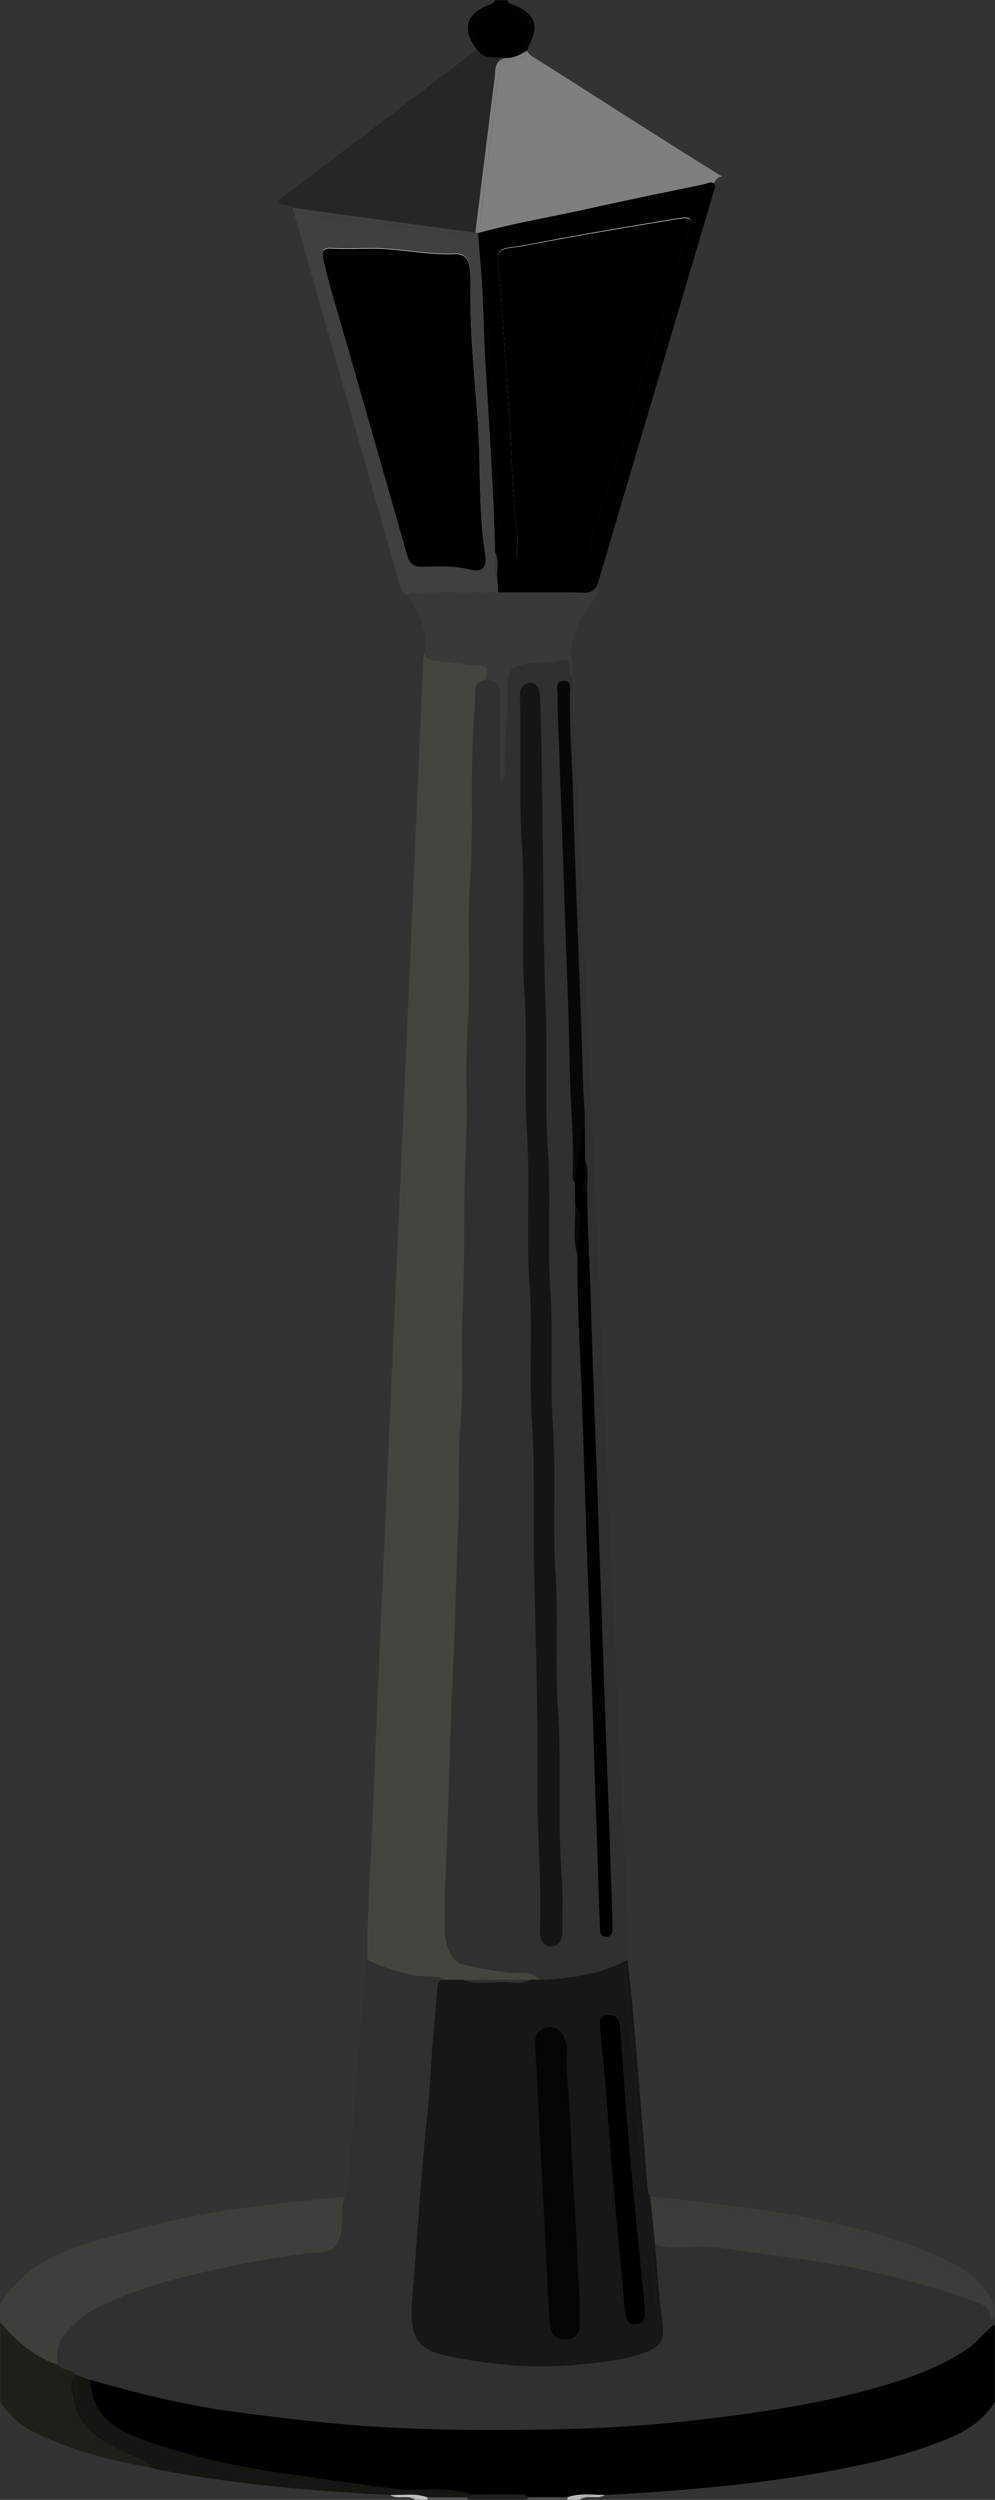 <svg data-v-2a183b29="" xmlns="http://www.w3.org/2000/svg" viewBox="0 0 398.19 1000.21" id="lampadaire">
  <rect x="0" y="0" width="398.19" height="1000.21" fill="#333333" stroke="none"/>
  <defs>
    <style>.cls-2{fill:#312f2f}.cls-3{fill:#3e3c39}.cls-4{fill:#7f7f7f}.cls-5{fill:#fff}.cls-6{fill:#181717}.cls-7{fill:#010101}.cls-8{fill:#bcbcbc}.cls-9{fill:#3b3838}.cls-10{fill:#070707}.cls-12{fill:#4e4f4d}.cls-14{fill:#45443f}.cls-15{fill:#1f201d}.cls-16{fill:#262626}.cls-17{fill:#404040}.cls-18{fill:#151612}.cls-19{fill:#4f4f4c}.cls-20{fill:#bfbfbe}.cls-21{fill:#403e3a}.cls-22{fill:#1e1f19}</style>
    <filter id="softGlowLampadaire1" height="500%" width="500%" x="-75%" y="-75%">
      <!-- Thicken out the original shape -->
      <feMorphology operator="dilate" radius="12" in="SourceAlpha" result="thicken" id="feMorphology815" />
      <!-- Use a gaussian blur to create the soft blurriness of the glow -->
      <feGaussianBlur in="thicken" stdDeviation="31" result="blurred" id="feGaussianBlur817" />
      <!-- Change the colour -->
      <feFlood flood-color="#FAF796" result="glowColor" id="feFlood819" flood-opacity="1" />
      <!-- Color in the glows -->
      <feComposite operator="in" result="softGlow_colored" id="feComposite821" in="glowColor" in2="blurred" />
      <!--	Layer the effects together -->
      <feMerge id="feMerge827">
        <feMergeNode in="softGlow_colored" id="feMergeNode823" />
        <feMergeNode in="SourceGraphic" id="feMergeNode825" />
      </feMerge>
    </filter>
    <radialGradient id="grad1" cx="50%" cy="50%" r="50%" fx="50%" fy="50%">
      <stop offset="0%" style="stop-color:rgb(247, 241, 148);stop-opacity:1" />
      <stop offset="100%" style="stop-color:rgb(243, 234, 95);stop-opacity:1" />
    </radialGradient>
  </defs>
  <path d="M188.53 228.68c-6.1-1.5-12.18-1.18-18.26-1-4 .12-5.57-1.49-6.58-5.07q-13.44-47.31-27.07-94.56c-2.25-7.84-4.67-15.63-6.32-23.63-.72-3.49.27-4.3 3.61-4.09 4.48.29 9 .07 13.48.07 11.87-.45 23.54 2.65 35.38 2.16 3.58-.15 5.57 1.55 6 5.09a30.81 30.81 0 01.46 4.46c-.56 18.84 1.44 37.61 2.83 56.31 1.32 17.76.25 35.61 2.94 53.28 1 6.41-.83 8.37-6.47 6.98zm33.8-.79c-4.53-.66-9.78 1.51-12.89-1.06s-1-7.84-1.5-11.91c-2.08-16.18-2.23-32.5-3.32-48.75-1.16-17.08-2.23-34.16-3.59-51.23s-2.52-13.35 11.81-16.1c19.44-3.74 39-7 58.5-10.22 6.46-1.07 6.76-.52 4.81 5.7-13.34 42.56-26.78 85.08-39.92 127.68-1.43 4.62-3.35 6.68-8.17 5.93a36.74 36.74 0 00-5.73-.04z" transform="translate(-.9 -.9)" class="lampadaire-glow"></path>
  <g id="Corps">
    <path transform="translate(-.9 -.9)" class="" d="M399 931v31c-6.85 10.89-18.23 14.7-29.46 18.61a202.83 202.83 0 01-24 6.45c-33.77 7.33-68.06 10.2-102.47 12.07-5 0-10.07-.84-15 .92L212 1000c-1.27-1.56-3-1-4.63-1-5.79-.06-11.58 0-17.37 0a50.18 50.18 0 00-13.15-2c-5.82-.18-11.7.42-17.45-.25-13.91-1.63-27.75-3.85-41.64-5.75-19.53-2.63-38.76-6.64-57.41-13.1-11.65-4-22.3-9.37-23.25-23.62l.51.17c4.92 1.53 9.82 3.14 14.82 4.44C92 969.17 132.38 973 173 974.27a765.38 765.38 0 0084.31-1.64c25.93-2 51.69-5 77.1-10.57 16.29-3.54 32.36-8 47.22-15.82 6.96-3.68 13.52-7.96 17.37-15.24z"></path>
    <path d="M399 928v3c-4 2.5-6.49 6.6-10.37 9.29-12.09 8.4-25.83 12.83-39.78 16.67-20 5.5-40.44 8.64-61 11.23a590.79 590.79 0 01-61 4.61c-32.07.71-64.15.61-96.15-2.65q-19.53-2-38.95-4.72c-18.56-2.63-36.7-7.19-54.75-12.35L31 951c-1.78-2.33-5.28-1.58-7-4-.23-4.37-.17-8.7 2.86-12.29a42.32 42.32 0 0114-11.06c15.94-7.68 33-12 50.18-15.57 12.92-2.72 25.92-5.13 39.13-6.18 4-.32 6.14-2.42 7.1-6.84 1.06-4.88-.24-9.92 1.46-14.62.39-.16.77-.33 1.16-.52a6.61 6.61 0 001.54-4.11c1.82-20 3.29-40 5.15-60 .93-10.09 1.44-20.21 2.66-30.26a72.79 72.79 0 0017.35 5.57c4.15.89 8.54-.28 12.45 1.8-1.62 0-2.86.29-3 2.4-.59 7.75-1.37 15.48-2 23.23-.74 9.57-1.14 19.18-2.14 28.72-1.62 15.47-2.81 31-3.92 46.47-.67 9.25-1.45 18.48-2.16 27.72-1.25 16.24 3.41 19.93 15.93 22.38 16.42 3.23 33 4.72 49.81 3.15 8.76-.82 17.48-1.62 25.88-4.34s9.61-5.44 8.41-14.12c-1.36-9.82-1.88-19.75-2.77-29.62 4.54 1.29 9.21 1.25 13.83 1a91.15 91.15 0 0119.3 1.34c16.12 2.45 32.36 4.05 48.4 7.4a330.4 330.4 0 0147.68 13.54c2.56.95 4.71 2.24 4.8 5.61.05 2.9 1.25.07 1.91.2z" transform="translate(-.9 -.9)" class="cls-2"></path>
    <path d="M399 923v5c-1.59-4.66-5.14-7-9.63-8.42-2.05-.64-4.05-1.49-6.1-2.17-38.16-12.62-77.54-17.77-117.52-19.29a4.27 4.27 0 00-2.73.59l-1.83-18.14c2.71 1.36 5.75 1.44 8.65 1.66a477.16 477.16 0 0163.07 9.32c16.11 3.46 32 7.61 46.75 15.36 6.49 3.42 12.82 7.15 16.27 14.15.58 1.19 1.4 2.33 3.07 1.94z" transform="translate(-.9 -.9)" class="cls-3"></path>
    <path d="M399 928c-.66-.13-1.86 2.7-1.94-.17-.09-3.37-2.24-4.66-4.8-5.61a330.4 330.4 0 00-47.68-13.54c-16-3.35-32.28-4.95-48.4-7.4a91.15 91.15 0 00-19.3-1.34c-4.62.29-9.29.33-13.83-1v-.27a4.27 4.27 0 012.73-.59c40 1.52 79.36 6.67 117.52 19.29 2.05.68 4.05 1.53 6.1 2.17 4.46 1.46 8.01 3.8 9.6 8.46z" transform="translate(-.9 -.9)" class="cls-3"></path>
    <path d="M399 923c-1.67.39-2.49-.75-3.07-1.94-3.45-7-9.78-10.73-16.27-14.15C365 899.16 349 895 332.91 891.55a477.16 477.16 0 00-63.07-9.32c-2.9-.22-5.94-.3-8.65-1.66 0-.27-.05-.53-.08-.8 25.43 2.58 50.82 5.38 75.78 11.18a222.75 222.75 0 0130.5 9c12.61 4.9 25 9.99 31.61 23.05z" transform="translate(-.9 -.9)" class="cls-3"></path>
    <path d="M388.63 940.29c3.88-2.69 6.37-6.79 10.37-9.29-3.85 7.28-10.41 11.56-17.36 15.24-14.86 7.86-30.93 12.28-47.22 15.82-25.41 5.52-51.17 8.52-77.1 10.57a765.38 765.38 0 01-84.32 1.64c-40.63-1.26-81-5.1-120.58-15.38-5-1.3-9.9-2.91-14.82-4.44l-.51-.17q0-.59-.06-1.2c18 5.16 36.15 9.72 54.73 12.35q19.42 2.76 39 4.72c32 3.26 64.08 3.36 96.15 2.65a590.79 590.79 0 0061-4.61c20.57-2.59 41-5.73 61-11.23 13.89-3.84 27.63-8.27 39.72-16.67z" transform="translate(-.9 -.9)" class=""></path>
    <path d="M290 71.6c-1.86 0-2.7 1.28-3.44 2.71-1.13-.9-2.51 0-3.73.28-15.46 3.23-30.93 6.38-46.35 9.81-14.63 3.25-29.43 5.72-43.91 9.67a1.41 1.41 0 00-1.11-.19c1.46-1.95 1.65-4.31 1.91-6.62 1.92-17 4.49-33.92 6.4-50.92.44-4 1.05-7.78 3.39-11h.34c3.2-.47 6.64-.47 8.35-3.88 1 1.55 2.67 2.37 4.17 3.32 24.79 15.66 49.4 31.63 73.98 46.82z" transform="translate(-.9 -.9)" class="cls-4"></path>
    <path d="M287.22 75.14L239.94 235c-.38.15-.76.28-1.15.4a2.11 2.11 0 000-.25c8.11-28.69 16.82-57.21 25.17-85.84 6.54-22.38 13.28-44.71 19.8-67.1.66-2.24 1.3-4.48 2.14-6.65a1.19 1.19 0 00.08-.16zm0 0l-1.22.25c.19-.36.37-.72.55-1.08a2.79 2.79 0 01.67.83z" transform="translate(-.9 -.9)" class=""></path>
    <path d="M286.55 74.31c-.18.36-.36.72-.55 1.08-29.53 6-58.95 12.58-88.47 18.68-1.48.31-3 .82-4.46.44l-.23-.24a1.62 1.62 0 00-.28-.2c14.48-3.95 29.28-6.42 43.91-9.67 15.42-3.43 30.89-6.58 46.35-9.81 1.18-.26 2.6-1.18 3.73-.28z" transform="translate(-.9 -.9)" class=""></path>
    <path d="M286 75.39a1.19 1.19 0 01-.08.16c-.84 2.17-1.48 4.41-2.14 6.65-6.52 22.39-13.26 44.72-19.8 67.1-8.35 28.63-17.06 57.15-25.17 85.84a2.11 2.11 0 010 .25c-4.08 1.29-8.32 1.08-12.54 1.08-6.64 0-13.27-.05-19.9 0-2 0-4.1-.21-5.81 1.15 1-1.66.79-3.55.54-5.45-1.06-3.54-.71-7.14-.54-10.74.48-11.34-.75-22.62-1.37-33.91q-1.28-23.16-2.52-46.32c-.75-14.12-1.75-28.23-2.19-42.36a6.47 6.47 0 00-1.39-4.35c1.5.38 3-.13 4.46-.44C227.05 88 256.47 81.4 286 75.39zm-9.85 18.72c2-6.22 1.65-6.78-4.81-5.7-19.53 3.24-39.06 6.48-58.5 10.22-14.33 2.75-13.16-.85-11.81 16.1s2.43 34.15 3.59 51.23c1.09 16.25 1.24 32.57 3.32 48.75.52 4.07-1.53 9.39 1.5 11.91s8.36.4 12.89 1.06a36.74 36.74 0 015.73 0c4.82.75 6.74-1.31 8.17-5.93 13.14-42.56 26.58-85.09 39.92-127.64z" transform="translate(-.9 -.9)"></path>
    <path d="M271.34 88.41c6.46-1.08 6.76-.52 4.81 5.7-13.34 42.55-26.78 85.08-39.92 127.69-1.43 4.62-3.35 6.68-8.17 5.93a36.74 36.74 0 00-5.73 0c-4.53-.66-9.78 1.51-12.89-1.06s-1-7.84-1.5-11.91c-2.08-16.18-2.23-32.5-3.32-48.75-1.16-17.08-2.23-34.16-3.59-51.23s-2.52-13.35 11.81-16.1c19.44-3.79 38.97-7.03 58.5-10.27z" transform="translate(-.9 -.9)" class="cls-5"></path>
    <path d="M265.82 928.6c1.2 8.68 0 11.4-8.41 14.12s-17.12 3.52-25.88 4.34c-16.79 1.57-33.39.08-49.81-3.15-12.52-2.45-17.18-6.14-15.93-22.38.71-9.24 1.49-18.47 2.16-27.72 1.11-15.51 2.3-31 3.92-46.47 1-9.54 1.4-19.15 2.14-28.72.61-7.75 1.39-15.48 2-23.23.16-2.11 1.4-2.37 3-2.4l.11.1a.74.74 0 010 .21c-2.17 3.77-2.13 8-2.47 12.13q-3.48 41.27-6.95 82.53c-1 12.1-2 24.2-2.79 36.32-.62 10 3.23 15.27 12.93 17.8a123.94 123.94 0 0019.72 3c18.49 1.76 36.89 1.79 55-3.09 9.6-2.59 10.55-4.48 9.48-14.19-.91-8.26-1.3-16.58-2.24-24.84a5.72 5.72 0 01.77-3.85 2 2 0 01.42-.36l.09.22c.86 9.88 1.38 19.81 2.74 29.63z" transform="translate(-.9 -.9)" class="cls-6"></path>
    <path d="M264 927.81c1.07 9.71.12 11.6-9.48 14.19-18.09 4.88-36.49 4.85-55 3.09a123.94 123.94 0 01-19.72-3c-9.7-2.53-13.55-7.82-12.93-17.8.75-12.12 1.79-24.22 2.79-36.32q3.42-41.26 6.95-82.53c.34-4.09.3-8.36 2.47-12.13a.74.74 0 000-.21c2.11 1.83 4.68 1.39 7.17 1.38 8.87-.11 17.74-.09 26.6 0 1.53-.08 3.06-.17 4.11-1.45 1.4 1.51 3.28 1.48 5.05 1.29 7.92-.86 15.8-2 23.35-4.66 2-.7 4.18-1.33 5.63-3 .76 7.08 1.13 14.21 1.77 21.31 1.69 18.85 3.12 37.72 4.79 56.57.46 5.19-.21 10.68 2.64 15.5a6.4 6.4 0 00.76.43 31.49 31.49 0 002 18.3 2 2 0 00-.42.36 5.72 5.72 0 00-.77 3.85c.95 8.25 1.34 16.57 2.24 24.83zm-8.7 3c3.12-.19 3.86-2.71 3.67-5.49v-1c-2-20.22-4.08-40.44-5.9-60.67-1.53-17.13-2.78-34.29-4-51.44-.23-3.12-1.24-5.2-4.63-5.21-3.81 0-3.57 2.87-3.37 5.35.56 6.75 1.38 13.48 1.94 20.23 1.08 13.18 2 26.39 3.1 39.57 1.55 17.78 3.32 35.53 4.87 53.31.23 3.04.87 5.6 4.33 5.38zm-22.3 0v-8.49c-.16-4.47-.62-9-.78-13.37-.74-20.37-2.33-40.7-3.11-61.06-.36-9.11-1.75-18.19-1.21-27.35a10.46 10.46 0 00-1-4.32c-1.25-3.11-3.57-4.87-7-4.2s-5 2.95-4.9 6.46c.11 4.63.63 9.27.82 13.86.8 20.2 2 40.37 3.09 60.56.66 12.74 1 25.49 2.07 38.2.36 4.3 3.18 5.82 6.75 5.71 3.41-.05 5.27-2.4 5.27-5.94z" transform="translate(-.9 -.9)" class="cls-6"></path>
    <path d="M263 898.71v.27l-.09-.22.09-.05zm-1.81-18.14l1.81 18.14h-.06a31.49 31.49 0 01-2-18.3 1 1 0 00.25.16z" transform="translate(-.9 -.9)" class="cls-6"></path>
    <path d="M261.11 879.77c0 .27.05.53.08.8a1 1 0 01-.2-.11z" transform="translate(-.9 -.9)" class="cls-6"></path>
    <path d="M261.11 879.77l-.12.69a6.4 6.4 0 01-.76-.43c-2.85-4.82-2.18-10.31-2.64-15.5-1.67-18.85-3.1-37.72-4.79-56.57-.64-7.1-1-14.23-1.77-21.31a5.8 5.8 0 001.07-1.7c.93 9.38 2 18.75 2.75 28.13q2.72 31.73 5.21 63.47a6.35 6.35 0 001.05 3.22z" transform="translate(-.9 -.9)" class="cls-6"></path>
    <path d="M259 925.35c.19 2.78-.55 5.3-3.67 5.49-3.46.22-4.1-2.34-4.36-5.35-1.55-17.78-3.32-35.53-4.87-53.31-1.15-13.18-2-26.39-3.1-39.57-.56-6.75-1.38-13.48-1.94-20.23-.2-2.48-.44-5.36 3.37-5.35 3.39 0 4.4 2.09 4.63 5.21 1.25 17.15 2.5 34.31 4 51.44 1.82 20.23 3.92 40.45 5.9 60.67.04.33.04.65.04 1z" transform="translate(-.9 -.9)" class=""></path>
    <path d="M249.28 712.12c1.05 24.27 2.84 48.52 2.82 72.83l-1.18.63c0-.31-.06-.61-.1-.92-1-9.45-.73-19-1.09-28.42-.74-18.94-1.65-37.89-2.49-56.83-.8-17.93-1.17-35.9-2.62-53.81-.65-8-.6-16-.89-23.93-.41-11.14-1-22.28-1.46-33.41-.77-19.1-1.27-38.26-2.62-57.26-.56-8-.7-16-.89-23.93-.3-12.31-.89-24.63-1.46-36.91-.85-18.06-1-36.16-2.57-54.2-.72-8.27-.53-16.6-.84-24.89-.45-11.46-.9-22.94-1.49-34.37-.92-17.9-1.37-35.82-2.51-53.72-.36-5.6-.69-11.23-.93-16.86v-7.42c0-1.42.43-3.39-.36-4.5v-2.71a2 2 0 00.73.47 2.74 2.74 0 00.5.07l3.2 69.33q3.38 75.62 6.68 151.22 2.28 51.91 4.49 103.82l5.08 115.72z" transform="translate(-.9 -.9)" class="cls-2"></path>
    <path d="M252.1 785a5.8 5.8 0 01-1.07 1.7c0-.36-.07-.72-.11-1.07z" transform="translate(-.9 -.9)" class="cls-6"></path>
    <path d="M250.92 785.58c0 .35.08.71.11 1.07-1.45 1.64-3.63 2.27-5.63 3-7.55 2.64-15.43 3.8-23.35 4.66-1.77.19-3.65.22-5.05-1.29 11.8-.49 23.32-2.02 33.92-7.44z" transform="translate(-.9 -.9)" class="cls-6"></path>
    <path d="M250.82 784.66c0 .31.07.61.1.92-10.6 5.42-22.12 6.95-33.92 7.42l.18-.26c-.59-2.75-2.91-2.86-5-3.3-5.07-1-10.27-1-15.37-1.85-14.37-2.45-16.32-4.58-16.22-19.29.19-26.47 1.68-52.9 2.84-79.34.77-17.63 1.27-35.27 2-52.9 1-25.61 1.11-51.26 2.12-76.88.67-17-.09-34 .83-50.95 1-19.28.08-38.62 1.12-57.94.9-16.62 0-33.28.86-49.95 1.06-21.27.21-42.62 1.1-63.94.77-18.29-.2-36.64 1.14-54.94.2-2.72.4-5.33 2.59-7.3.15-.26.29-.51.41-.75 3.44 2.31 4.12 5.74 4 9.81-.23 7.81-.21 15.63 0 23.43.06 2.26-1.05 6.1 1.37 6.81a2.77 2.77 0 00.91.13c3.22 0 2.63-4.45 2.55-7.12-.28-10 1.53-19.88 1.16-29.86-.11-2.67.11-5.83 2.8-7.05 5.24-2.37 11-2 16.66-2.36 2.74-.16 2.25 2.94 3.59 4.29 0 .55-.07 1.09 0 1.62v1.09a2.41 2.41 0 00-2.25-.84c-3.4.15-2.33 3.49-2.33 5.62 0 8.47.49 16.94.76 25.4.62 18.93 1.45 37.86 2 56.79.66 22.27 1.74 44.52 2.11 66.79.23 14.31 1.73 28.58 1.16 42.9-.05 1.16-.08 2.35.92 3.24l.06 9c.44 6.67-1.12 13.44.93 20-.12 19.62 1.17 39.2 1.83 58.79l2 60.29c.62 18.6 1.33 37.19 2 55.79.68 19.76 1.3 39.52 2 59.28.41 11.46.66 22.93 1.16 34.39.08 1.83-.14 4.11 2.37 4.21 3 .11 2.67-2.4 2.65-4.36-.06-7.81-.52-15.61-.77-23.41-.6-18.76-1.37-37.52-2-56.28l-2-57.79c-.64-18.76-1.34-37.52-2-56.28-.68-19.6-1.41-39.19-2-58.79-.39-13.63-1.38-27.24-1.32-40.88-.32-4.35 1.06-8.82-.89-13.06q0-6.45-.11-12.91c.18-6.15-.54-12.28-.7-18.4-.48-19.11-1.34-38.2-2-57.3-.68-18.93-1.43-37.87-1.94-56.8-.31-11.16-1.13-22.31-1.28-33.47.24 5.63.57 11.26.93 16.86 1.14 17.9 1.59 35.82 2.51 53.72.59 11.43 1 22.91 1.49 34.37.31 8.29.12 16.62.84 24.89 1.57 18 1.72 36.14 2.57 54.2.57 12.28 1.16 24.6 1.46 36.91.19 8 .33 16 .89 23.93 1.35 19.08 1.85 38.21 2.62 57.31.45 11.13 1 22.27 1.46 33.41.29 8 .24 16 .89 23.93 1.45 17.91 1.82 35.88 2.62 53.81.84 18.94 1.75 37.89 2.49 56.83.32 9.41.02 18.92 1.05 28.37zm-29.53-5c3.14.12 4.75-2.54 4.73-5.83v-12c0-6.15-.56-12.27-.83-18.4-.85-19.44.29-38.91-1-58.39-1.21-18.24.2-36.56-1-54.88-1.25-19.58.23-39.24-1.05-58.88-1.18-17.92.25-35.9-1-53.89-1.26-18.74.24-37.57-1-56.38s-.12-37.9-.89-56.88c-.92-22.59-.78-45.25-1.17-67.87-.33-19-.3-37.93-1.09-56.88-.09-2.17-.49-4-2.56-5a3.44 3.44 0 00-3.74.49c-1.89 1.42-1.79 3.44-1.73 5.45.57 19.62-.51 39.24.81 58.89s-.32 39.56 1 59.37c1.25 18.41-.24 36.9 1 55.38 1.32 20.08-.33 40.24 1 60.38 1.25 18.58-.27 37.24 1 55.89 1.29 19.24.45 38.57.85 57.87.58 28.12 1.55 56.25 1.29 84.38-.2 20.31 1.77 40.57 1.05 60.88v.5c-.1 3.14 1.56 5.69 4.33 5.79z" transform="translate(-.9 -.9)" class="cls-2"></path>
    <path d="M246 771.44c0 2 .3 4.47-2.65 4.36-2.51-.1-2.29-2.38-2.37-4.21-.5-11.46-.75-22.93-1.16-34.39-.72-19.76-1.34-39.52-2-59.28-.64-18.6-1.35-37.19-2-55.79l-2-60.29c-.66-19.59-2-39.17-1.83-58.79.15-3.59-.11-7.26.55-10.75s.53-6.43-1.48-9.29l-.06-9c-.31-6.72 3.14-13 2.18-19.82-.14-1 .83-1.72 1.75-2.19q.06 6.46.11 12.91c-.33 3.56.59 7.19-.73 10.7-.53 1.39.22 2.16 1.62 2.36-.06 13.64.93 27.25 1.32 40.88.56 19.6 1.29 39.19 2 58.79.65 18.76 1.35 37.52 2 56.28l2 57.79c.68 18.76 1.45 37.52 2 56.28.23 7.84.69 15.64.75 23.45z" transform="translate(-.9 -.9)" class="cls-7"></path>
    <path d="M243 999.13a5.82 5.82 0 01-2.78.9c-2.35 0-4.71-.11-7.06 0 .49-.92 1.79-.33 2.63-.43 2.42-.35 4.88.34 7.21-.47z" transform="translate(-.9 -.9)" class="cls-8"></path>
    <path d="M243 999.13c-2.36.81-4.82.12-7.21.42-.84.1-2.14-.49-2.63.43a33.26 33.26 0 00-5.26.46 1 1 0 01.12-.39c4.98-1.76 9.98-.92 14.98-.92z" transform="translate(-.9 -.9)" class="cls-8"></path>
    <path d="M239.94 235c.57 4.08-2.05 7-4.2 9.76a28.27 28.27 0 00-5.88 21.77 45.21 45.21 0 010 5.46c-1-.89-1-2.1-.86-3.24a3.94 3.94 0 00-.72-3.15 35.85 35.85 0 018.53-25 8.65 8.65 0 001.79-3.81 5.67 5.67 0 001.34-1.79z" transform="translate(-.9 -.9)" class="cls-9"></path>
    <path d="M240.25 1000c-2.44.22-5.05-.52-7.25 1a2.22 2.22 0 01.19-1c2.35-.08 4.71 0 7.06 0z" transform="translate(-.9 -.9)" class="cls-8"></path>
    <path d="M238.79 235.39c.39-.12.77-.25 1.15-.4a5.67 5.67 0 01-1.34 1.82 9.51 9.51 0 00.19-1.42z" transform="translate(-.9 -.9)" class=""></path>
    <path d="M238.79 235.39a9.51 9.51 0 01-.19 1.42 5.7 5.7 0 01-4.11 1.2c-11.38-.19-22.76-.09-34.14-.09l.19-.27c1.71-1.36 3.81-1.13 5.81-1.15 6.63-.07 13.26 0 19.9 0 4.22-.03 8.46.18 12.54-1.11z" transform="translate(-.9 -.9)" class=""></path>
    <path d="M238.6 236.81a8.65 8.65 0 01-1.79 3.81 35.85 35.85 0 00-8.53 25c-.69-.74-1.87-.86-3.44-.32-2.79 1-5.6.52-8.39.76-11.66 1-12.55 1.87-12.42 13.54.12 10.3-1.75 20.52-1.06 30.84.07 1.1.16 2.42-2 2.8 0-11.37-.1-22.64.05-33.91.06-4.12-1.31-6.39-5.28-6.36 2.21-4.45.83-6.55-4.47-7.34-6.45-1-13.17-.55-19.29-3.28 2.09-8.95-1.74-16.2-6.78-23.09 10.62.76 21.26.27 31.88.15a5.06 5.06 0 002.79-.93 4.26 4.26 0 00.44-.53c11.38 0 22.76-.1 34.14.09a5.7 5.7 0 004.15-1.23z" transform="translate(-.9 -.9)" class="cls-9"></path>
    <path d="M235 465c1.95 4.24.57 8.71.89 13.06-1.62-4.31.68-8.84-.89-13.06z" transform="translate(-.9 -.9)" class="cls-10"></path>
    <path d="M235 465c1.55 4.27-.75 8.8.89 13.06-1.4-.2-2.15-1-1.62-2.36 1.34-3.56.42-7.19.73-10.7zm-.79-31.36c.16 6.12.88 12.25.7 18.4a2.49 2.49 0 00-2.92 2.59c0 6.5-2.22 12.87-1 19.42-1-.89-1-2.08-.92-3.24.57-14.32-.93-28.59-1.16-42.9-.37-22.27-1.45-44.52-2.11-66.79-.56-18.93-1.39-37.86-2-56.79-.27-8.46-.75-16.93-.76-25.4 0-2.13-1.07-5.47 2.33-5.62a2.41 2.41 0 012.25.84c.06 4 .19 8 .36 11.92.15 11.16 1 22.31 1.28 33.47.51 18.93 1.26 37.87 1.94 56.8.67 19.1 1.53 38.19 2.01 57.3z" transform="translate(-.9 -.9)" class="cls-10"></path>
    <path d="M232 454.63a2.49 2.49 0 012.92-2.59c-.92.47-1.89 1.21-1.75 2.19 1 6.81-2.49 13.1-2.18 19.82-1.22-6.55 1.01-12.92 1.01-19.42z" transform="translate(-.9 -.9)" class="cls-10"></path>
    <path d="M233 922.38v8.49c0 3.54-1.87 5.89-5.29 6-3.57.11-6.39-1.41-6.75-5.71-1-12.71-1.41-25.46-2.07-38.2-1.05-20.19-2.29-40.36-3.09-60.56-.19-4.59-.71-9.23-.82-13.86-.08-3.51 1.5-5.8 4.9-6.46s5.77 1.09 7 4.2a10.46 10.46 0 011 4.32c-.54 9.16.85 18.24 1.21 27.35.78 20.36 2.37 40.69 3.11 61.06.2 4.42.66 8.9.8 13.37z" transform="translate(-.9 -.9)" class="" fill="#050505"></path>
    <path d="M233.19 1000a2.22 2.22 0 00-.19 1h-5a1 1 0 01-.07-.56 33.26 33.26 0 015.26-.44z" transform="translate(-.9 -.9)" class="cls-8"></path>
    <path d="M231 483c2 2.86 2.13 5.86 1.48 9.29s-.4 7.16-.55 10.75c-.9-3.57-.6-7.21-.23-10.79a21.87 21.87 0 00-.7-9.25z" transform="translate(-.9 -.9)" class="cls-10"></path>
    <path d="M231 483a21.87 21.87 0 01.7 9.25c-.37 3.58-.67 7.22.23 10.79-2.01-6.59-.45-13.36-.93-20.04z" transform="translate(-.9 -.9)" class="cls-10"></path>
    <path d="M229.86 272a2.74 2.74 0 01-.5-.07 2 2 0 01-.73-.47 11.18 11.18 0 000-1.83c-.17-1.36-.29-2.7-.33-4a3.94 3.94 0 01.72 3.15c-.12 1.1-.17 2.31.84 3.22z" transform="translate(-.9 -.9)" class="cls-2"></path>
    <path d="M228.6 274.15c.79 1.11.39 3.08.36 4.5v7.42c-.17-3.97-.3-7.95-.36-11.92z" transform="translate(-.9 -.9)" class="cls-10"></path>
    <path d="M228.61 269.61a11.18 11.18 0 010 1.83c-1.34-1.35-.85-4.45-3.59-4.29-5.62.32-11.42 0-16.66 2.36-2.69 1.22-2.91 4.38-2.8 7.05.37 10-1.44 19.87-1.16 29.86.08 2.67.67 7.11-2.55 7.12a2.77 2.77 0 01-.91-.13v-.2c2.12-.38 2-1.7 2-2.8-.69-10.32 1.18-20.54 1.06-30.84-.13-11.67.76-12.54 12.42-13.54 2.79-.24 5.6.2 8.39-.76 1.57-.54 2.75-.42 3.44.32.07 1.32.19 2.66.36 4.02z" transform="translate(-.9 -.9)" class="cls-2"></path>
    <path d="M212 1000h16.05q-.18 0-.36.3a.19.19 0 000 .12c-5.09 0-10.18.1-15.27-.05a.81.81 0 00-.42-.37z" transform="translate(-.9 -.9)" class="cls-12"></path>
    <path d="M228 1001h-16c.12 0 .23-.11.35-.32a.3.3 0 000-.26c5.09.15 10.18 0 15.27.05-.01.17.12.35.38.53zm.05-.95a1 1 0 00-.12.39h-.28a.19.19 0 010-.12q.22-.27.4-.27z" transform="translate(-.9 -.9)" class="cls-12"></path>
    <path d="M227.93 1000.44a1 1 0 00.07.56c-.26-.18-.39-.36-.35-.53h.09z" transform="translate(-.9 -.9)" class="cls-12"></path>
    <path d="M226 773.82c0 3.29-1.59 5.95-4.73 5.83-2.77-.1-4.43-2.67-4.29-5.78v-.5c.72-20.31-1.25-40.57-1.05-60.88.26-28.13-.71-56.26-1.29-84.38-.4-19.3.44-38.63-.85-57.87-1.25-18.65.27-37.31-1-55.89-1.36-20.14.29-40.3-1-60.38-1.21-18.48.28-37-1-55.38-1.34-19.81.31-39.64-1-59.37s-.24-39.27-.81-58.89c-.06-2-.16-4 1.73-5.45a3.44 3.44 0 013.74-.49c2.07 1 2.47 2.82 2.56 5 .79 18.95.76 37.92 1.09 56.88.39 22.62.25 45.28 1.17 67.87.77 19-.37 38 .89 56.88s-.24 37.64 1 56.38c1.22 18-.21 36 1 53.89 1.28 19.64-.2 39.3 1.05 58.88 1.16 18.32-.25 36.64 1 54.88 1.29 19.48.15 39 1 58.39.27 6.13.85 12.25.83 18.4-.04 3.98-.04 7.98-.04 11.98z" transform="translate(-.9 -.9)" class="" fill="#161515"></path>
    <path d="M217.21 792.69l-.21.31c-3.19-3.58-7.74-2.4-11.58-2.74a131.79 131.79 0 01-19.52-3.45c-3.85-.93-6.7-6.69-6.87-12.76-.37-13.63.49-27.23 1-40.85.75-20.39 1.07-40.81 2.11-61.2 1-19.39 1.23-38.82 2.15-58.2.67-14.14-.25-28.3.94-42.34 1.31-15.64 0-31.27.89-46.86 1.11-20.28.08-40.6 1.17-60.83 1-18-.32-36 .92-53.84 1.36-19.63-.26-39.28 1-58.84 1.21-18.3.05-36.59 1-54.85.3-6.12.87-12.23.85-18.37 0-2.72 1.22-4.41 4-4.84.21.12.4.25.59.38-.12.24-.26.49-.41.75-2.19 2-2.39 4.58-2.59 7.3-1.34 18.3-.37 36.65-1.14 54.94-.89 21.32 0 42.67-1.1 63.94-.83 16.67 0 33.33-.86 49.95-1 19.32-.08 38.66-1.12 57.94-.92 17-.16 34-.83 50.95-1 25.62-1.13 51.27-2.12 76.88-.69 17.63-1.19 35.27-2 52.9-1.16 26.44-2.65 52.87-2.84 79.34-.1 14.71 1.85 16.84 16.22 19.29 5.1.87 10.3.8 15.37 1.85 2.07.39 4.39.5 4.98 3.25z" transform="translate(-.9 -.9)" class="cls-2"></path>
    <path d="M217 793zm0 0c-1.05 1.28-2.58 1.37-4.11 1.45-8.86-.06-17.73-.08-26.6 0-2.49 0-5.06.45-7.17-1.38a.17.17 0 000-.1h6.85c5.56 2.09 11.32.7 17 .87 3.33.1 6.87 1.1 10.05-.9h4z" transform="translate(-.9 -.9)" class="cls-6"></path>
    <path d="M217 793h-37.85c.09-1.63-1.27-2-2.44-2.08a89.75 89.75 0 01-27.29-6.17h-.08c.26-19.14 1.71-38.24 2.23-57.37.28-10.16.74-20.31 1.32-30.43 1.44-25.09 2.41-50.2 3.54-75.29.9-19.78 1.83-39.57 2.43-59.37.24-8.14.3-16.32.95-24.44 1.47-18.42 1.79-36.9 2.64-55.35.89-19.45 1.75-38.91 2.43-58.37.3-8.47.28-17 .94-25.44 1.41-17.93 1.92-35.91 2.63-53.86.73-18.62 1.75-37.24 2.46-55.87.32-8.29.21-16.62.89-24.91a3.19 3.19 0 002.18 1c5.69.61 11.35 1.5 17 1.95 5.05.39 5.62 1 4 6-2.76.43-4 2.12-4 4.84 0 6.14-.55 12.25-.85 18.37-.9 18.26.26 36.55-1 54.85-1.3 19.56.32 39.21-1 58.84-1.24 17.89.06 35.87-.92 53.84-1.09 20.23-.06 40.55-1.17 60.83-.85 15.59.42 31.22-.89 46.86-1.19 14-.27 28.2-.94 42.34-.92 19.38-1.16 38.81-2.15 58.2-1 20.39-1.36 40.81-2.11 61.2-.5 13.62-1.36 27.22-1 40.85.17 6.07 3 11.83 6.87 12.76a131.79 131.79 0 0019.52 3.45c3.88.32 8.43-.86 11.66 2.77z" transform="translate(-.9 -.9)" class="cls-14"></path>
    <path d="M206.58 2.94c8.49 3.31 10.31 8.36 5.93 16.21a7.27 7.27 0 00-.46 1.85l-.37.22a2.54 2.54 0 01-.16-.28c-.49-1.6.42-2.89.94-4.27 2.12-5.68.78-9-4.7-11.83-1.63-.86-4-1-3.76-3.84.34 1.34 1.51 1.52 2.58 1.94z" transform="translate(-.9 -.9)" class="cls-7"></path>
    <path d="M186 793h27a147.8 147.8 0 01-27 0z" transform="translate(-.9 -.9)" class="cls-2"></path>
    <path d="M207.76 4.84c5.48 2.87 6.82 6.15 4.7 11.83-.52 1.38-1.43 2.67-.94 4.27a2.54 2.54 0 00.16.28c-2.36 1.37-4.69 2.81-7.55 2.9-4.09-.71-8.88 1.13-12-3l.25-.38a4.37 4.37 0 00-.56-1.86c-4-7.67-3.09-10.5 4.41-14.49 1.36-.73 3.25-1.1 2.78-3.38h5c-.3 2.78 2.12 2.99 3.75 3.83z" transform="translate(-.9 -.9)" class="cls-7"></path>
    <path d="M212.38 1000.42a.3.3 0 010 .26c-.12.21-.23.32-.35.32v-.61h.24z" transform="translate(-.9 -.9)" class="cls-12"></path>
    <path d="M212.38 1000.42H212v-.42a.81.81 0 01.38.42z" transform="translate(-.9 -.9)" class="cls-12"></path>
    <path d="M211.68 21.22l.37-.22a4.91 4.91 0 01-.22.46 1 1 0 01-.15-.24z" transform="translate(-.9 -.9)" class="cls-4"></path>
    <path d="M212 1000.39v.61h-24a5.76 5.76 0 00-.11-.93 4.35 4.35 0 001.21-.27l1.44.17c7.15.29 14.32-.45 21.46.42z" transform="translate(-.9 -.9)" class="cls-15"></path>
    <path d="M212 1000v.36c-7.14-.87-14.31-.13-21.46-.42l-1.44-.17a1.69 1.69 0 00.9-.8h17.37c1.63.03 3.36-.5 4.63 1.03z" transform="translate(-.9 -.9)" class="cls-15"></path>
    <path d="M211.68 21.22a1 1 0 00.15.24c-1.71 3.41-5.15 3.41-8.35 3.88h-.34a13.91 13.91 0 011-1.22c2.86-.12 5.18-1.53 7.54-2.9z" transform="translate(-.9 -.9)" class="cls-4"></path>
    <path d="M213 793c-3.18 2-6.72 1-10.05.9-5.65-.17-11.41 1.22-17-.87A147.8 147.8 0 00213 793z" transform="translate(-.9 -.9)" class="cls-2"></path>
    <path d="M204.13 24.12a13.91 13.91 0 00-1 1.22h-2.59a5 5 0 013.59-1.22z" transform="translate(-.9 -.9)" class="cls-4"></path>
    <path d="M192.12 21.11c3.13 4.14 7.92 2.3 12 3a5 5 0 00-3.58 1.26 14.33 14.33 0 01-4.82-.61c-1.74-.59-3.69-1.09-3.93-3.19.12-.14.21-.3.33-.46z" transform="translate(-.9 -.9)" class="cls-16"></path>
    <path d="M200.55 25.38h2.59c-2.34 3.22-2.95 7-3.39 11-1.91 17-4.48 33.92-6.4 50.92-.26 2.31-.45 4.67-1.91 6.62a1.75 1.75 0 00-.35.11q3.65-29.35 7.31-58.69a46.32 46.32 0 00.59-4.93c.01-2.13.4-3.93 1.56-5.03z" transform="translate(-.9 -.9)" class="cls-4"></path>
    <path d="M201.08 232.19c.25 1.9.5 3.79-.54 5.45a3.82 3.82 0 00-.32.27l-.33-5.95c-.2-3.37.86-6.83-.84-10.07-.64-24.89-2.31-49.73-3.84-74.58-.64-10.28-.75-20.59-1.31-30.87-.4-7.44-1.13-14.85-1.72-22.28a4.9 4.9 0 00.89.34 6.47 6.47 0 011.39 4.35c.44 14.13 1.44 28.24 2.19 42.36q1.24 23.16 2.52 46.32c.62 11.29 1.85 22.57 1.37 33.91-.17 3.61-.54 7.21.54 10.75z" transform="translate(-.9 -.9)" class=""></path>
    <path d="M195.78 272.94c4 0 5.34 2.24 5.28 6.36-.15 11.27-.05 22.54-.05 33.91v.2c-2.42-.71-1.31-4.55-1.37-6.81-.22-7.8-.24-15.62 0-23.43.11-4.07-.57-7.5-4-9.81a4.11 4.11 0 00.14-.42z" transform="translate(-.9 -.9)" class="cls-2"></path>
    <path d="M195.73 24.77a14.33 14.33 0 004.82.61c-1.16 1.1-1.52 2.9-1.56 5a46.32 46.32 0 01-.59 4.93q-3.66 29.33-7.31 58.69-25.78-3.49-51.55-7c-6.88-.94-13.75-1.91-20.64-2.87-.84-1.51-3.1-1.54-3.73-3.28 1-1.52 2.47-2.32 3.78-3.3 20.45-15.31 40.73-30.84 61.13-46.23 4-3 8.69-5.48 11.72-9.74.2 2.1 2.2 2.6 3.93 3.19z" transform="translate(-.9 -.9)" class="cls-16"></path>
    <path d="M200.54 237.65l-.19.27h-.13a3.82 3.82 0 01.32-.27z" transform="translate(-.9 -.9)" class=""></path>
    <path d="M200.22 237.92h.13a4.26 4.26 0 01-.44.53 5.06 5.06 0 01-2.79.93c-10.62.12-21.26.61-31.88-.15l-.42-.57-.17-.2c1.3-.89 2.91-.42 4.36-.43 10.4-.09 20.81-.09 31.21-.11z" transform="translate(-.9 -.9)" class="cls-9"></path>
    <path d="M199.89 232l.33 5.95c-10.4 0-20.81 0-31.21.11-1.45 0-3.06-.46-4.36.43-2-2.42-2.85-5.41-3.69-8.37q-15.86-55.9-31.77-111.8c-3.13-11-5.72-22.08-9.74-32.78a9.14 9.14 0 003.67 1c17.28 2.12 34.53 4.43 51.8 6.6 5.35.67 10.69 2.51 16.21 1.19l.19-.23.86.14c.59 7.43 1.32 14.84 1.72 22.28.56 10.28.67 20.59 1.31 30.87 1.53 24.85 3.2 49.69 3.84 74.58.29 3.29-.96 6.77.84 10.03zm-11.36-3.5c5.64 1.39 7.44-.57 6.47-7-2.69-17.67-1.62-35.52-2.94-53.28-1.39-18.7-3.39-37.47-2.83-56.31a30.81 30.81 0 00-.46-4.46c-.43-3.54-2.42-5.24-6-5.09-11.84.49-23.51-2.61-35.38-2.16-4.49 0-9 .22-13.48-.07-3.34-.21-4.33.6-3.61 4.09 1.65 8 4.07 15.79 6.32 23.63q13.56 47.27 27.07 94.56c1 3.58 2.58 5.19 6.58 5.07 6.08-.19 12.16-.48 18.26.99z" transform="translate(-.9 -.9)" class="cls-17"></path>
    <path d="M199.05 221.9c1.7 3.24.64 6.7.84 10.07-1.07-3.29.37-6.79-.84-10.07z" transform="translate(-.9 -.9)" class="cls-9"></path>
    <path d="M199.05 221.9c1.21 3.28-.23 6.78.84 10.07-1.8-3.23-.55-6.71-.84-10.07z" transform="translate(-.9 -.9)" class="cls-9"></path>
    <path d="M199 1c.47 2.28-1.42 2.65-2.78 3.38-7.5 4-8.38 6.82-4.41 14.49a4.37 4.37 0 01.56 1.86l-.25.38a5 5 0 01-.32-.44c-6.21-7.79-4.6-14.09 4.58-17.73 1.07-.43 2.23-.64 2.62-1.94z" transform="translate(-.9 -.9)" class="cls-7"></path>
    <path d="M191.31 265.6c5.3.79 6.68 2.89 4.47 7.34h-.8c1.64-5 1.07-5.64-4-6-5.69-.45-11.35-1.34-17-1.95a3.19 3.19 0 01-2.18-1c0-.34.05-.67.08-1s.11-.44.16-.66c6.1 2.72 12.82 2.31 19.27 3.27z" transform="translate(-.9 -.9)" class="cls-9"></path>
    <path d="M195.78 272.94a4.11 4.11 0 01-.21.42c-.19-.13-.38-.26-.59-.38.28.02.55-.04.8-.04z" transform="translate(-.9 -.9)" class="cls-2"></path>
    <path transform="translate(-.9 -.9)" class="cls-5" d="M195 221.5c1 6.4-.83 8.36-6.47 7-6.1-1.5-12.18-1.18-18.26-1-4 .12-5.57-1.49-6.58-5.07q-13.44-47.31-27.07-94.56c-2.25-7.84-4.67-15.63-6.32-23.63-.72-3.49.27-4.3 3.61-4.09 4.48.29 9 .07 13.48.07 11.87-.45 23.54 2.65 35.38 2.16 3.58-.15 5.57 1.55 6 5.09a30.81 30.81 0 01.46 4.46c-.56 18.84 1.44 37.61 2.83 56.31 1.32 17.76.25 35.59 2.94 53.26z"></path>
    <path d="M192.84 94.27l.23.24a4.9 4.9 0 01-.89-.34l.37-.1a1.62 1.62 0 01.29.2z" transform="translate(-.9 -.9)" class=""></path>
    <path d="M192.55 94.07l-.37.1-.86-.14.12-.15a1.41 1.41 0 011.11.19z" transform="translate(-.9 -.9)" class="cls-4"></path>
    <path d="M192.12 21.11c-.1.16-.21.32-.32.47a4.6 4.6 0 010-.91 5 5 0 00.32.44z" transform="translate(-.9 -.9)" class="cls-16"></path>
    <path d="M191.8 20.67a4.6 4.6 0 000 .91c-3 4.26-7.69 6.7-11.72 9.74-20.4 15.39-40.68 30.92-61.08 46.23-1.31 1-2.81 1.78-3.78 3.3.63 1.74 2.89 1.77 3.73 3.28L118 84c-1.61-1.67-4.19-.73-6.41-2.33 10.91-8.29 21.58-16.38 32.23-24.48Q167.81 39 191.8 20.67z" transform="translate(-.9 -.9)" class="cls-16"></path>
    <path d="M191.44 93.88l-.12.15h-.23a1.75 1.75 0 01.35-.15z" transform="translate(-.9 -.9)" class="cls-4"></path>
    <path d="M191.32 94l-.19.23c-5.52 1.32-10.86-.52-16.21-1.19-17.27-2.17-34.52-4.48-51.8-6.6a9.14 9.14 0 01-3.67-1L119 84.4a1.69 1.69 0 00-.13-.27c6.89 1 13.76 1.93 20.64 2.87q25.77 3.51 51.55 7z" transform="translate(-.9 -.9)" class="cls-17"></path>
    <path d="M190 999a1.69 1.69 0 01-.9.8l-1.09-.12c.59-.42 1.45-.16 1.99-.68z" transform="translate(-.9 -.9)" class="cls-18"></path>
    <path d="M190 999c-.54.52-1.4.26-2 .68l-2.57-.28a21.83 21.83 0 00-9.43-.8c-1.6-.12-3.21-.22-4.82-.31l-3.36-.2a18.38 18.38 0 00-4.18-.28c-33.24-2.29-66.08-7.17-98.15-16.68-7.69-2.29-15.11-5.24-21.55-10.22-5.49-4.25-8.33-11-7.14-16.74a2.13 2.13 0 00.33.11c.95 14.25 11.6 19.58 23.25 23.62 18.62 6.46 37.85 10.47 57.38 13.1 13.89 1.9 27.73 4.12 41.64 5.75 5.75.67 11.63.07 17.45.25a50.18 50.18 0 0113.15 2zm-.9.8a4.35 4.35 0 01-1.21.27l-.2-.05c0-.06 0-.09.07-.09a1.12 1.12 0 01.25-.24z" transform="translate(-.9 -.9)" class="cls-18"></path>
    <path d="M188 1001h-16a1.53 1.53 0 00.2-.93h15.48a.85.85 0 000 .25.78.78 0 00.32.68z" transform="translate(-.9 -.9)" class="cls-19"></path>
    <path d="M187.89 1000.07a5.76 5.76 0 01.11.93.78.78 0 01-.35-.68.85.85 0 010-.25z" transform="translate(-.9 -.9)" class="cls-19"></path>
    <path d="M187.89 1000.07h-.21a.07.07 0 010-.05zm.11-.39a1.12 1.12 0 00-.25.24l-.07.09-2.25-.61z" transform="translate(-.9 -.9)" class="cls-18"></path>
    <path d="M187.69 1000a.07.07 0 000 .05H172.2v-.13a12.77 12.77 0 013.8-1.32c3.15.22 6.29.48 9.43.8z" transform="translate(-.9 -.9)" class="cls-18"></path>
    <path d="M176 998.6a21.83 21.83 0 019.43.8c-3.13-.32-6.27-.58-9.43-.8z" transform="translate(-.9 -.9)" class="cls-18"></path>
    <path d="M176.69 790.91c1.17.07 2.53.45 2.44 2.08H179c-3.91-2.08-8.3-.91-12.45-1.8a72.79 72.79 0 01-17.35-5.57c0-.3.07-.6.11-.9h.08a89.75 89.75 0 0027.3 6.19z" transform="translate(-.9 -.9)" class="cls-14"></path>
    <path d="M179.13 793a.17.17 0 010 .1l-.13-.1z" transform="translate(-.9 -.9)" class="cls-6"></path>
    <path d="M171.19 998.29c1.61.09 3.22.19 4.82.31a12.77 12.77 0 00-3.84 1.34 1.58 1.58 0 00-.32-.65 19.8 19.8 0 00-4-1.2z" transform="translate(-.9 -.9)" class="cls-18"></path>
    <path d="M172.2 1000.07a1.53 1.53 0 01-.2.93.91.91 0 00-.09-.93z" transform="translate(-.9 -.9)" class="cls-19"></path>
    <path d="M172.2 1000.07h-.29l.26-.13z" transform="translate(-.9 -.9)" class="cls-18"></path>
    <path d="M172.17 999.94l-.26.13a20.53 20.53 0 00-6.16-1.05 9.86 9.86 0 00-2.8-.32c-1.24-.13-2.5-.11-3.74-.24a21.56 21.56 0 014.4-.65l4.18.28a19.8 19.8 0 014 1.2 1.58 1.58 0 01.38.65z" transform="translate(-.9 -.9)" class="cls-18"></path>
    <path d="M171.91 1000.07a.91.91 0 01.09.93h-5a2.12 2.12 0 00-1.25-2 20.53 20.53 0 016.16 1.07z" transform="translate(-.9 -.9)" class="cls-20"></path>
    <path d="M165.24 239.23c5 6.89 8.87 14.14 6.78 23.09-.38-.18-.76-.36-1.14-.56 1.28-8.64-2.4-15.77-6.95-22.63z" transform="translate(-.9 -.9)" class="cls-9"></path>
    <path d="M172 262.32c-.05.22-.1.44-.16.66s-.06.67-.08 1a4.3 4.3 0 01-.9-2.23c.4.25.78.39 1.14.57z" transform="translate(-.9 -.9)" class="cls-9"></path>
    <path d="M170.88 261.76a4.3 4.3 0 00.9 2.23c-.68 8.29-.57 16.62-.89 24.91-.71 18.63-1.73 37.25-2.46 55.87-.71 18-1.22 35.93-2.63 53.86-.66 8.46-.64 17-.94 25.44-.68 19.46-1.54 38.92-2.43 58.37-.85 18.45-1.17 36.93-2.64 55.35-.65 8.12-.71 16.3-.95 24.44-.6 19.8-1.53 39.59-2.43 59.37-1.13 25.09-2.1 50.2-3.54 75.29-.58 10.12-1 20.27-1.32 30.43-.52 19.13-2 38.23-2.23 57.37a2.14 2.14 0 00-1.32.31c-.3-19 1.32-37.9 2.06-56.85q1.89-48.64 4.11-97.27 4.59-104.55 9.25-209.08 1.95-44.16 3.86-88.31l3-68.83a17.33 17.33 0 01.6-2.9z" transform="translate(-.9 -.9)" class="cls-14"></path>
    <path transform="translate(-.9 -.9)" class="" fill="#fefefe"></path>
    <path d="M165.75 999a2.12 2.12 0 011.25 2c-3.08-2.08-7 .17-10-1.88 2.88.06 5.83-.21 8.75-.12z" transform="translate(-.9 -.9)" class="cls-20"></path>
    <path d="M163 998.7a9.86 9.86 0 012.8.32c-2.92-.11-5.87.16-8.79.1q1.13-.39 2.25-.66c1.19.13 2.45.11 3.74.24zm.61-.89a18.38 18.38 0 014.18.28z" transform="translate(-.9 -.9)" class="cls-18"></path>
    <path d="M165.24 239.23l-1.31-.1a2.82 2.82 0 01.72-.67l.17.2z" transform="translate(-.9 -.9)" class="cls-9"></path>
    <path d="M164.65 238.46a2.82 2.82 0 00-.72.67c-2.71-1.64-3.11-4.53-3.87-7.21Q139 158 118 84a4 4 0 001.46 1.51c4 10.7 6.61 21.83 9.74 32.78q16 55.89 31.77 111.8c.83 2.96 1.64 5.91 3.68 8.37z" transform="translate(-.9 -.9)" class="cls-17"></path>
    <path d="M163.61 997.81a21.56 21.56 0 00-4.4.65 10.14 10.14 0 01-2.46-.54c-9.86-1.38-19.83-1.46-29.75-2.3a626 626 0 01-65.13-8.47l-.81-.14c-.17-1.6-1.82-2.1-3.05-2.82a78.29 78.29 0 00-7.64-3.6C37.85 975 29.89 966.4 31 951.94a55.36 55.36 0 005.82 2.23c-1.19 5.74 1.65 12.49 7.14 16.74 6.44 5 13.86 7.93 21.55 10.22 32.02 9.51 64.86 14.39 98.1 16.68z" transform="translate(-.9 -.9)" class="cls-18"></path>
    <path d="M159.21 998.46q-1.12.27-2.25.66c-31.26-1.58-62.39-4.29-93.17-10.17a25.23 25.23 0 01-2.79-.85 3 3 0 00.08-1.09l.81.14a626 626 0 0065.11 8.47c9.92.84 19.89.92 29.75 2.3a10.14 10.14 0 002.46.54z" transform="translate(-.9 -.9)" class="cls-18"></path>
    <path d="M149.32 784.72c0 .3-.08.6-.11.9L148 785a2.14 2.14 0 011.32-.28z" transform="translate(-.9 -.9)" class="cls-14"></path>
    <path d="M148 785l1.23.63c-1.22 10-1.73 20.17-2.66 30.26-1.86 20-3.33 40-5.15 60a6.61 6.61 0 01-1.54 4.11c-.39.19-.77.36-1.16.52.07-.21.15-.41.24-.62 1.9-4.88 1.51-10.08 1.95-15.13 2.23-25.6 4.26-51.22 6.39-76.84a18.58 18.58 0 01.7-2.93z" transform="translate(-.9 -.9)" class="cls-2"></path>
    <path d="M138.94 879.84c-.09.21-.17.41-.24.62l-.76.29a6.34 6.34 0 011-.91z" transform="translate(-.9 -.9)" class="cls-21"></path>
    <path d="M137.94 880.75l.76-.29c-1.7 4.7-.4 9.74-1.46 14.62-1 4.42-3.06 6.52-7.1 6.84-13.21 1.08-26.21 3.46-39.14 6.18-17.19 3.61-34.24 7.89-50.18 15.57a42.32 42.32 0 00-14 11.06c-3 3.59-3.09 7.92-2.86 12.29l-1-.32c-1.27-5.91.79-10.67 4.77-15 6.45-7 14.78-10.8 23.38-13.94 22.89-8.3 46.49-13.1 70.49-16.2q2-.27 4-.57c9.57-1.43 10.56-2.58 11.06-12.41.09-2.68-.66-5.58 1.28-7.83z" transform="translate(-.9 -.9)" class="cls-21"></path>
    <path d="M138.94 879.84a6.34 6.34 0 00-1 .91c-6.12 2.27-12.71 1.77-19.07 2.54-29.77 3.63-59.35 8-87.64 18.61a82.8 82.8 0 00-18.54 9.66 24.46 24.46 0 00-8.14 8.62C3.82 921.6 3.22 923.37 1 923c12.19-20.39 33.78-24.21 54-29.89 27.36-7.74 55.66-10.61 83.94-13.27z" transform="translate(-.9 -.9)" class="cls-21"></path>
    <path d="M137.94 880.75c-1.91 2.22-1.19 5.15-1.32 7.83-.5 9.83-1.49 11-11.06 12.41q-2 .3-4 .57c-24 3.1-47.64 7.9-70.42 16.22-8.6 3.14-16.93 7-23.38 13.94-4 4.31-6 9.07-4.77 15a21.75 21.75 0 01-2.26-.83C12.8 942.31 6.52 936.62 1 930v-7c2.22.37 2.82-1.4 3.55-2.82a24.46 24.46 0 018.14-8.62 82.8 82.8 0 0118.54-9.66c28.29-10.58 57.87-15 87.64-18.61 6.36-.77 12.95-.29 19.07-2.54z" transform="translate(-.9 -.9)" class="cls-21"></path>
    <path d="M119 84.4l.42 1.11A4 4 0 01118 84l.91.13a1.69 1.69 0 01.09.27z" transform="translate(-.9 -.9)" class="cls-17"></path>
    <path d="M61.06 987a3 3 0 01-.06 1.1 8.86 8.86 0 00-1.21-1.3q.63.12 1.27.2z" transform="translate(-.9 -.9)" class="cls-18"></path>
    <path d="M61.06 987q-.64-.09-1.29-.21c-2.65-2.43-6.23-3.25-9.36-4.83-8.81-4.48-17.77-9-19.76-20-.59-3.27-2.59-6.94-.19-10.28a3.37 3.37 0 01.32.19l.17.07c-1.06 14.46 6.9 23.07 19.42 28.65a78.29 78.29 0 017.64 3.6c1.23.72 2.88 1.22 3.05 2.81z" transform="translate(-.9 -.9)" class="cls-18"></path>
    <path d="M59.77 986.8a8.86 8.86 0 011.23 1.3c-16.67-2.81-32.85-7.11-48-14.89-5.16-2.64-8.61-6.83-12-11.21a1.81 1.81 0 012.22.66c7.75 11.16 20.24 14.1 32 18a160.56 160.56 0 0024.55 6.14z" transform="translate(-.9 -.9)" class="cls-22"></path>
    <path d="M50.41 982c3.13 1.58 6.71 2.4 9.36 4.83a160.56 160.56 0 01-24.58-6.11c-11.73-3.93-24.22-6.87-32-18A1.81 1.81 0 001 962v-32c4 8.45 11.39 13 19.32 16.92 1 .48 2 1 3.06.51 1.52 2.67 4.71 2.85 7.08 4.25-2.4 3.34-.4 7 .19 10.28 1.99 10.97 10.95 15.53 19.76 20.04z" transform="translate(-.9 -.9)" class="cls-22"></path>
    <path d="M37 953.08q0 .61.06 1.2a2.13 2.13 0 01-.33-.11 10.2 10.2 0 01.27-1.09zM31 951l6 2.11a10.2 10.2 0 00-.27 1.09 55.36 55.36 0 01-5.73-2.26V951z" transform="translate(-.9 -.9)" class="cls-18"></path>
    <path d="M31 951c0 .33-.06.65-.08 1l-.17-.07a3.37 3.37 0 00-.32-.19A5.22 5.22 0 0131 951z" transform="translate(-.9 -.9)" class="cls-18"></path>
    <path d="M31 951a5.22 5.22 0 00-.57.71c-2.37-1.4-5.56-1.58-7.08-4.25A2.56 2.56 0 0024 947c1.75 2.39 5.25 1.64 7 4z" transform="translate(-.9 -.9)" class="cls-22"></path>
    <path d="M24 947a2.56 2.56 0 01-.62.41 5 5 0 01-.34-.7zm-1-.27a5 5 0 00.34.7c-1.05.49-2.1 0-3.06-.51C12.39 943 5 938.45 1 930c5.52 6.62 11.8 12.31 19.77 15.87a21.75 21.75 0 002.26.83l-.03.03z" transform="translate(-.9 -.9)" class="cls-22"></path>
  </g>
  <path d="M188.53 228.68c-6.1-1.5-12.18-1.18-18.26-1-4 .12-5.57-1.49-6.58-5.07q-13.44-47.31-27.07-94.56c-2.25-7.84-4.67-15.63-6.32-23.63-.72-3.49.27-4.3 3.61-4.09 4.48.29 9 .07 13.48.07 11.87-.45 23.54 2.65 35.38 2.16 3.58-.15 5.57 1.55 6 5.09a30.81 30.81 0 01.46 4.46c-.56 18.84 1.44 37.61 2.83 56.31 1.32 17.76.25 35.61 2.94 53.28 1 6.41-.83 8.37-6.47 6.98zm33.8-.79c-4.53-.66-9.78 1.51-12.89-1.06s-1-7.84-1.5-11.91c-2.08-16.18-2.23-32.5-3.32-48.75-1.16-17.08-2.23-34.16-3.59-51.23s-2.52-13.35 11.81-16.1c19.44-3.74 39-7 58.5-10.22 6.46-1.07 6.76-.52 4.81 5.7-13.34 42.56-26.78 85.08-39.92 127.68-1.43 4.62-3.35 6.68-8.17 5.93a36.74 36.74 0 00-5.73-.04z" transform="translate(-.9 -.9)" id="Lumiere"></path>

</svg>